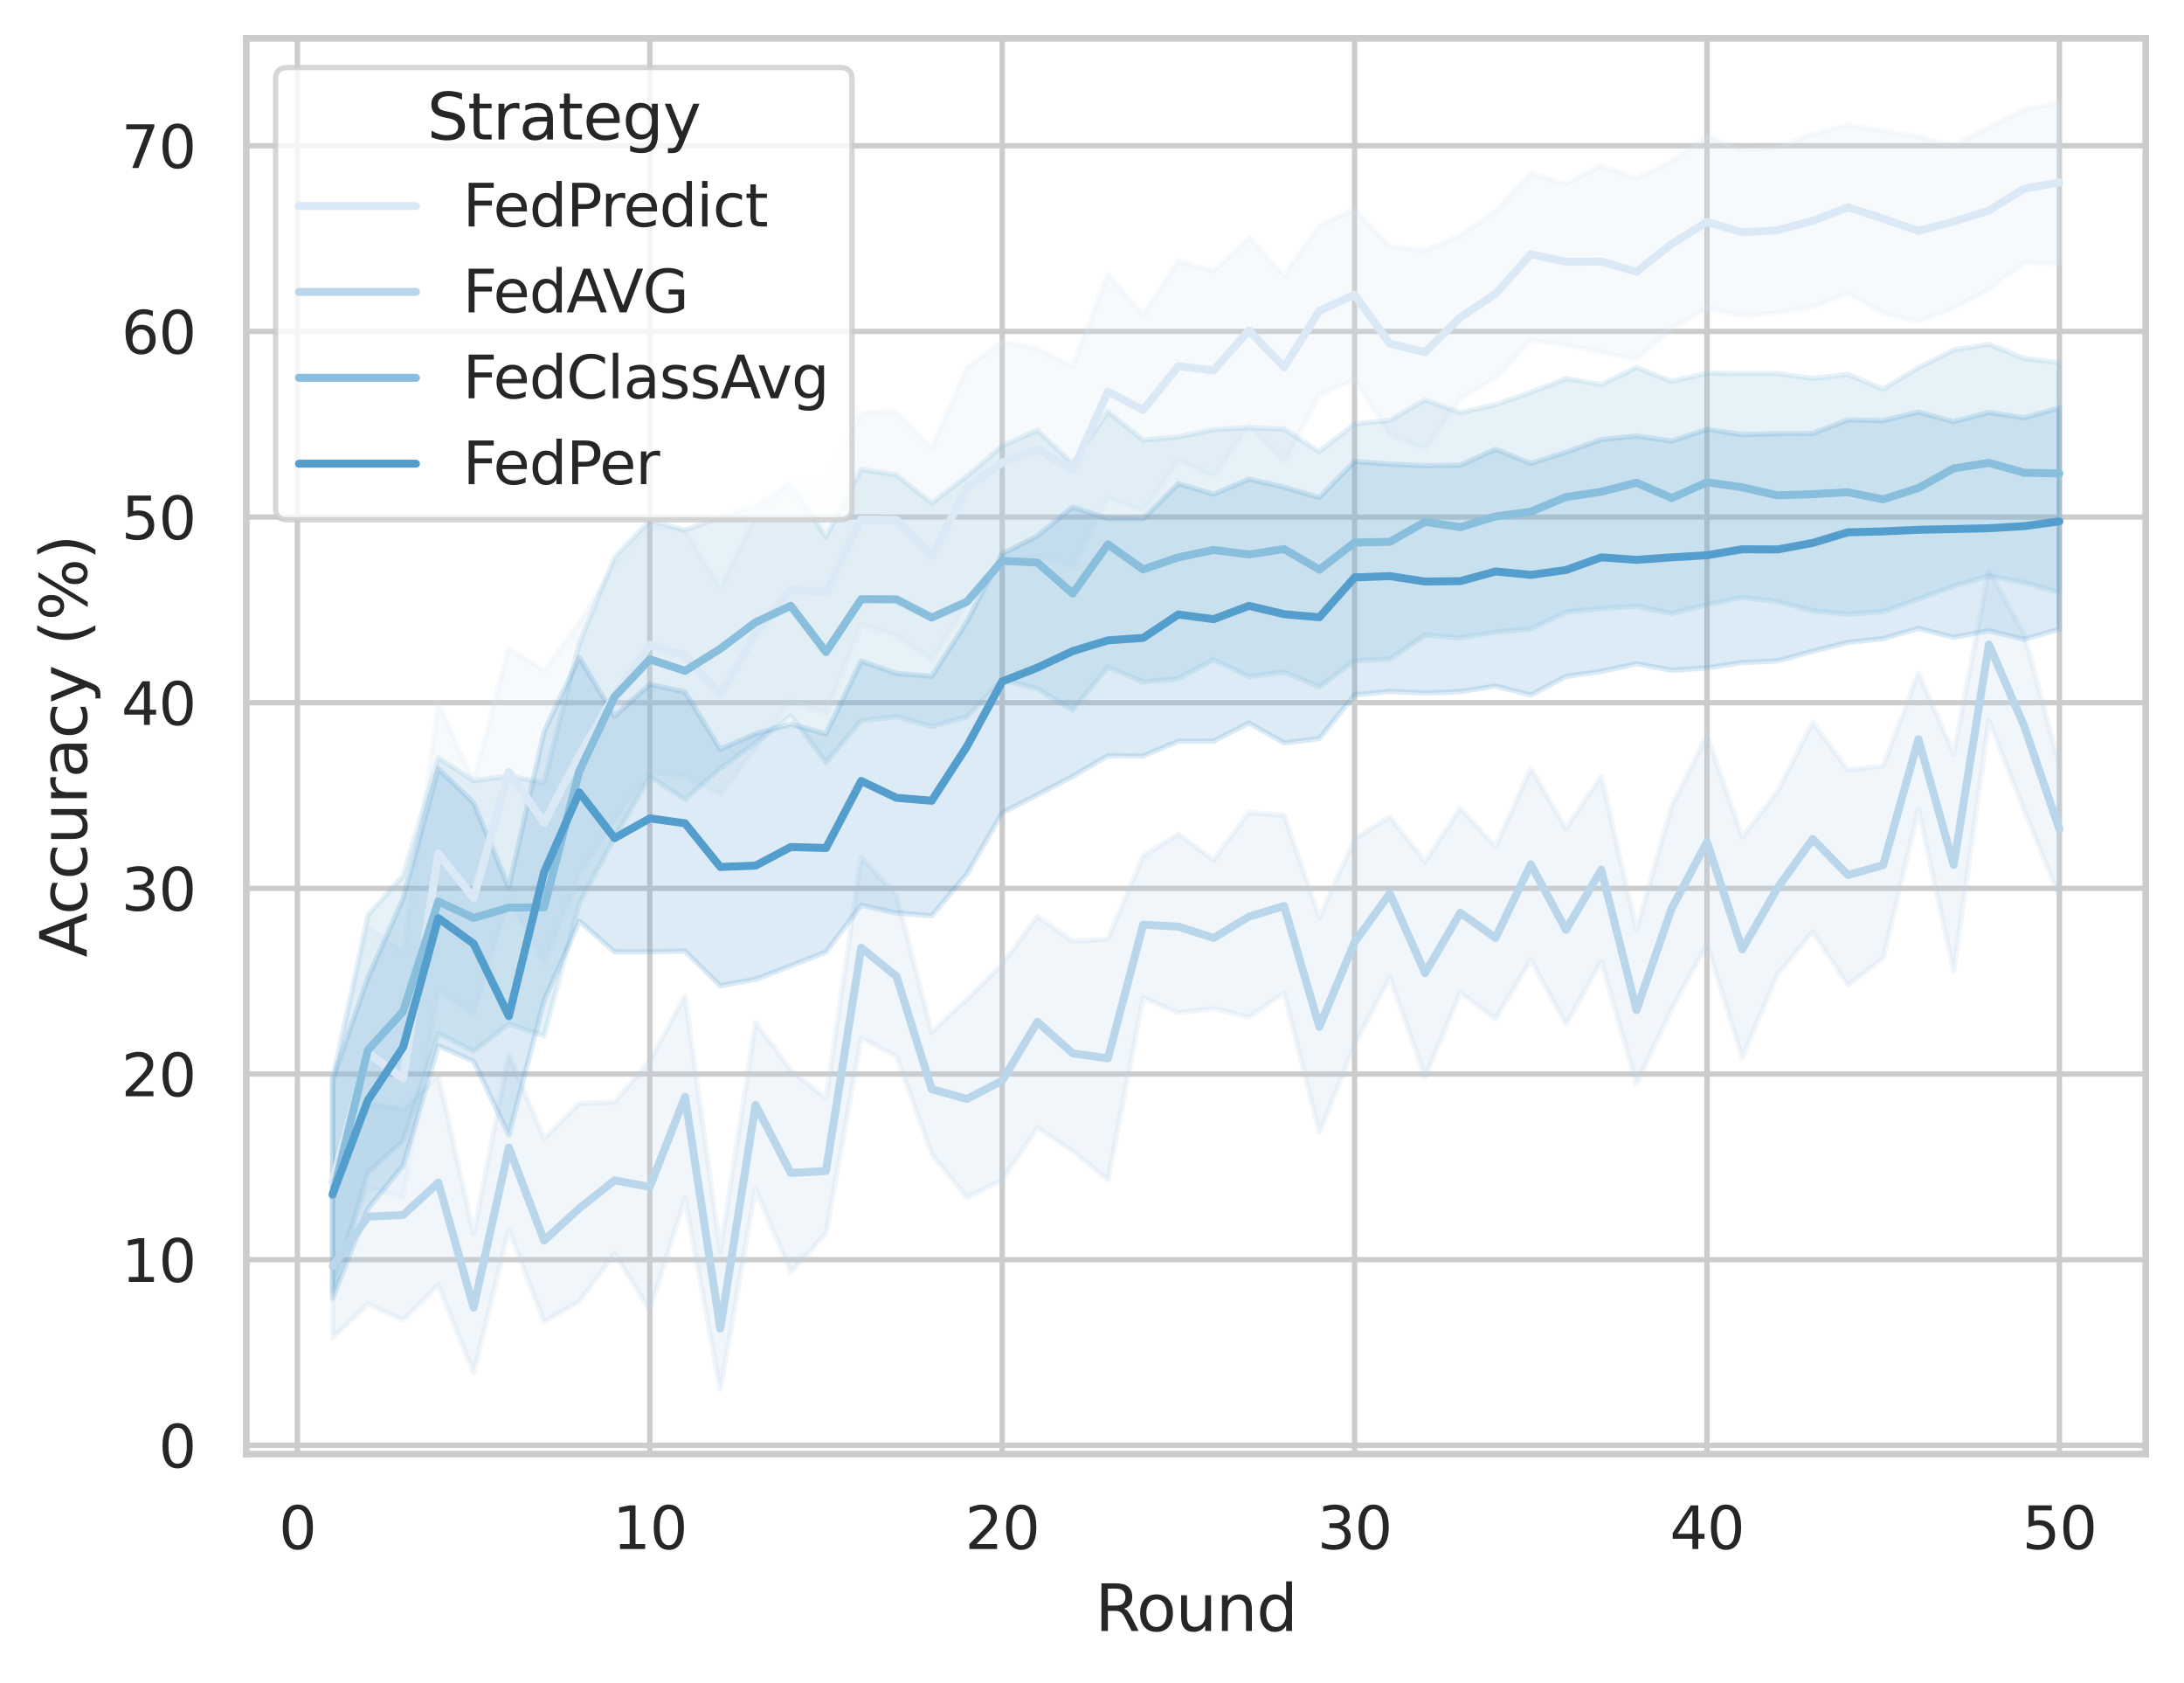 <?xml version="1.0" encoding="utf-8" standalone="no"?>
<!DOCTYPE svg PUBLIC "-//W3C//DTD SVG 1.1//EN"
  "http://www.w3.org/Graphics/SVG/1.1/DTD/svg11.dtd">
<svg xmlns:xlink="http://www.w3.org/1999/xlink" width="410.631pt" height="316.272pt" viewBox="0 0 410.631 316.272" xmlns="http://www.w3.org/2000/svg" version="1.1">
 <defs>
  <style type="text/css">*{stroke-linejoin: round; stroke-linecap: butt}</style>
 </defs>
 <g id="figure_1">
  <g id="patch_1">
   <path d="M 0 316.272 
L 410.631 316.272 
L 410.631 0 
L 0 0 
z
" style="fill: #ffffff"/>
  </g>
  <g id="axes_1">
   <g id="patch_2">
    <path d="M 46.311 273.312 
L 403.431 273.312 
L 403.431 7.2 
L 46.311 7.2 
z
" style="fill: #ffffff"/>
   </g>
   <g id="matplotlib.axis_1">
    <g id="xtick_1">
     <g id="line2d_1">
      <path d="M 55.918 273.312 
L 55.918 7.2 
" clip-path="url(#p1d0b6d1789)" style="fill: none; stroke: #cccccc; stroke-linecap: round"/>
     </g>
     <g id="text_1">
      <!-- 0 -->
      <g style="fill: #262626" transform="translate(52.419 291.17) scale(0.11 -0.11)">
       <defs>
        <path id="DejaVuSans-30" d="M 2034 4250 
Q 1547 4250 1301 3770 
Q 1056 3291 1056 2328 
Q 1056 1369 1301 889 
Q 1547 409 2034 409 
Q 2525 409 2770 889 
Q 3016 1369 3016 2328 
Q 3016 3291 2770 3770 
Q 2525 4250 2034 4250 
z
M 2034 4750 
Q 2819 4750 3233 4129 
Q 3647 3509 3647 2328 
Q 3647 1150 3233 529 
Q 2819 -91 2034 -91 
Q 1250 -91 836 529 
Q 422 1150 422 2328 
Q 422 3509 836 4129 
Q 1250 4750 2034 4750 
z
" transform="scale(0.016)"/>
       </defs>
       <use xlink:href="#DejaVuSans-30"/>
      </g>
     </g>
    </g>
    <g id="xtick_2">
     <g id="line2d_2">
      <path d="M 122.174 273.312 
L 122.174 7.2 
" clip-path="url(#p1d0b6d1789)" style="fill: none; stroke: #cccccc; stroke-linecap: round"/>
     </g>
     <g id="text_2">
      <!-- 10 -->
      <g style="fill: #262626" transform="translate(115.176 291.17) scale(0.11 -0.11)">
       <defs>
        <path id="DejaVuSans-31" d="M 794 531 
L 1825 531 
L 1825 4091 
L 703 3866 
L 703 4441 
L 1819 4666 
L 2450 4666 
L 2450 531 
L 3481 531 
L 3481 0 
L 794 0 
L 794 531 
z
" transform="scale(0.016)"/>
       </defs>
       <use xlink:href="#DejaVuSans-31"/>
       <use xlink:href="#DejaVuSans-30" x="63.623"/>
      </g>
     </g>
    </g>
    <g id="xtick_3">
     <g id="line2d_3">
      <path d="M 188.43 273.312 
L 188.43 7.2 
" clip-path="url(#p1d0b6d1789)" style="fill: none; stroke: #cccccc; stroke-linecap: round"/>
     </g>
     <g id="text_3">
      <!-- 20 -->
      <g style="fill: #262626" transform="translate(181.432 291.17) scale(0.11 -0.11)">
       <defs>
        <path id="DejaVuSans-32" d="M 1228 531 
L 3431 531 
L 3431 0 
L 469 0 
L 469 531 
Q 828 903 1448 1529 
Q 2069 2156 2228 2338 
Q 2531 2678 2651 2914 
Q 2772 3150 2772 3378 
Q 2772 3750 2511 3984 
Q 2250 4219 1831 4219 
Q 1534 4219 1204 4116 
Q 875 4013 500 3803 
L 500 4441 
Q 881 4594 1212 4672 
Q 1544 4750 1819 4750 
Q 2544 4750 2975 4387 
Q 3406 4025 3406 3419 
Q 3406 3131 3298 2873 
Q 3191 2616 2906 2266 
Q 2828 2175 2409 1742 
Q 1991 1309 1228 531 
z
" transform="scale(0.016)"/>
       </defs>
       <use xlink:href="#DejaVuSans-32"/>
       <use xlink:href="#DejaVuSans-30" x="63.623"/>
      </g>
     </g>
    </g>
    <g id="xtick_4">
     <g id="line2d_4">
      <path d="M 254.686 273.312 
L 254.686 7.2 
" clip-path="url(#p1d0b6d1789)" style="fill: none; stroke: #cccccc; stroke-linecap: round"/>
     </g>
     <g id="text_4">
      <!-- 30 -->
      <g style="fill: #262626" transform="translate(247.688 291.17) scale(0.11 -0.11)">
       <defs>
        <path id="DejaVuSans-33" d="M 2597 2516 
Q 3050 2419 3304 2112 
Q 3559 1806 3559 1356 
Q 3559 666 3084 287 
Q 2609 -91 1734 -91 
Q 1441 -91 1130 -33 
Q 819 25 488 141 
L 488 750 
Q 750 597 1062 519 
Q 1375 441 1716 441 
Q 2309 441 2620 675 
Q 2931 909 2931 1356 
Q 2931 1769 2642 2001 
Q 2353 2234 1838 2234 
L 1294 2234 
L 1294 2753 
L 1863 2753 
Q 2328 2753 2575 2939 
Q 2822 3125 2822 3475 
Q 2822 3834 2567 4026 
Q 2313 4219 1838 4219 
Q 1578 4219 1281 4162 
Q 984 4106 628 3988 
L 628 4550 
Q 988 4650 1302 4700 
Q 1616 4750 1894 4750 
Q 2613 4750 3031 4423 
Q 3450 4097 3450 3541 
Q 3450 3153 3228 2886 
Q 3006 2619 2597 2516 
z
" transform="scale(0.016)"/>
       </defs>
       <use xlink:href="#DejaVuSans-33"/>
       <use xlink:href="#DejaVuSans-30" x="63.623"/>
      </g>
     </g>
    </g>
    <g id="xtick_5">
     <g id="line2d_5">
      <path d="M 320.942 273.312 
L 320.942 7.2 
" clip-path="url(#p1d0b6d1789)" style="fill: none; stroke: #cccccc; stroke-linecap: round"/>
     </g>
     <g id="text_5">
      <!-- 40 -->
      <g style="fill: #262626" transform="translate(313.944 291.17) scale(0.11 -0.11)">
       <defs>
        <path id="DejaVuSans-34" d="M 2419 4116 
L 825 1625 
L 2419 1625 
L 2419 4116 
z
M 2253 4666 
L 3047 4666 
L 3047 1625 
L 3713 1625 
L 3713 1100 
L 3047 1100 
L 3047 0 
L 2419 0 
L 2419 1100 
L 313 1100 
L 313 1709 
L 2253 4666 
z
" transform="scale(0.016)"/>
       </defs>
       <use xlink:href="#DejaVuSans-34"/>
       <use xlink:href="#DejaVuSans-30" x="63.623"/>
      </g>
     </g>
    </g>
    <g id="xtick_6">
     <g id="line2d_6">
      <path d="M 387.199 273.312 
L 387.199 7.2 
" clip-path="url(#p1d0b6d1789)" style="fill: none; stroke: #cccccc; stroke-linecap: round"/>
     </g>
     <g id="text_6">
      <!-- 50 -->
      <g style="fill: #262626" transform="translate(380.2 291.17) scale(0.11 -0.11)">
       <defs>
        <path id="DejaVuSans-35" d="M 691 4666 
L 3169 4666 
L 3169 4134 
L 1269 4134 
L 1269 2991 
Q 1406 3038 1543 3061 
Q 1681 3084 1819 3084 
Q 2600 3084 3056 2656 
Q 3513 2228 3513 1497 
Q 3513 744 3044 326 
Q 2575 -91 1722 -91 
Q 1428 -91 1123 -41 
Q 819 9 494 109 
L 494 744 
Q 775 591 1075 516 
Q 1375 441 1709 441 
Q 2250 441 2565 725 
Q 2881 1009 2881 1497 
Q 2881 1984 2565 2268 
Q 2250 2553 1709 2553 
Q 1456 2553 1204 2497 
Q 953 2441 691 2322 
L 691 4666 
z
" transform="scale(0.016)"/>
       </defs>
       <use xlink:href="#DejaVuSans-35"/>
       <use xlink:href="#DejaVuSans-30" x="63.623"/>
      </g>
     </g>
    </g>
    <g id="text_7">
     <!-- Round -->
     <g style="fill: #262626" transform="translate(205.887 306.576) scale(0.12 -0.12)">
      <defs>
       <path id="DejaVuSans-52" d="M 2841 2188 
Q 3044 2119 3236 1894 
Q 3428 1669 3622 1275 
L 4263 0 
L 3584 0 
L 2988 1197 
Q 2756 1666 2539 1819 
Q 2322 1972 1947 1972 
L 1259 1972 
L 1259 0 
L 628 0 
L 628 4666 
L 2053 4666 
Q 2853 4666 3247 4331 
Q 3641 3997 3641 3322 
Q 3641 2881 3436 2590 
Q 3231 2300 2841 2188 
z
M 1259 4147 
L 1259 2491 
L 2053 2491 
Q 2509 2491 2742 2702 
Q 2975 2913 2975 3322 
Q 2975 3731 2742 3939 
Q 2509 4147 2053 4147 
L 1259 4147 
z
" transform="scale(0.016)"/>
       <path id="DejaVuSans-6f" d="M 1959 3097 
Q 1497 3097 1228 2736 
Q 959 2375 959 1747 
Q 959 1119 1226 758 
Q 1494 397 1959 397 
Q 2419 397 2687 759 
Q 2956 1122 2956 1747 
Q 2956 2369 2687 2733 
Q 2419 3097 1959 3097 
z
M 1959 3584 
Q 2709 3584 3137 3096 
Q 3566 2609 3566 1747 
Q 3566 888 3137 398 
Q 2709 -91 1959 -91 
Q 1206 -91 779 398 
Q 353 888 353 1747 
Q 353 2609 779 3096 
Q 1206 3584 1959 3584 
z
" transform="scale(0.016)"/>
       <path id="DejaVuSans-75" d="M 544 1381 
L 544 3500 
L 1119 3500 
L 1119 1403 
Q 1119 906 1312 657 
Q 1506 409 1894 409 
Q 2359 409 2629 706 
Q 2900 1003 2900 1516 
L 2900 3500 
L 3475 3500 
L 3475 0 
L 2900 0 
L 2900 538 
Q 2691 219 2414 64 
Q 2138 -91 1772 -91 
Q 1169 -91 856 284 
Q 544 659 544 1381 
z
M 1991 3584 
L 1991 3584 
z
" transform="scale(0.016)"/>
       <path id="DejaVuSans-6e" d="M 3513 2113 
L 3513 0 
L 2938 0 
L 2938 2094 
Q 2938 2591 2744 2837 
Q 2550 3084 2163 3084 
Q 1697 3084 1428 2787 
Q 1159 2491 1159 1978 
L 1159 0 
L 581 0 
L 581 3500 
L 1159 3500 
L 1159 2956 
Q 1366 3272 1645 3428 
Q 1925 3584 2291 3584 
Q 2894 3584 3203 3211 
Q 3513 2838 3513 2113 
z
" transform="scale(0.016)"/>
       <path id="DejaVuSans-64" d="M 2906 2969 
L 2906 4863 
L 3481 4863 
L 3481 0 
L 2906 0 
L 2906 525 
Q 2725 213 2448 61 
Q 2172 -91 1784 -91 
Q 1150 -91 751 415 
Q 353 922 353 1747 
Q 353 2572 751 3078 
Q 1150 3584 1784 3584 
Q 2172 3584 2448 3432 
Q 2725 3281 2906 2969 
z
M 947 1747 
Q 947 1113 1208 752 
Q 1469 391 1925 391 
Q 2381 391 2643 752 
Q 2906 1113 2906 1747 
Q 2906 2381 2643 2742 
Q 2381 3103 1925 3103 
Q 1469 3103 1208 2742 
Q 947 2381 947 1747 
z
" transform="scale(0.016)"/>
      </defs>
      <use xlink:href="#DejaVuSans-52"/>
      <use xlink:href="#DejaVuSans-6f" x="64.982"/>
      <use xlink:href="#DejaVuSans-75" x="126.164"/>
      <use xlink:href="#DejaVuSans-6e" x="189.543"/>
      <use xlink:href="#DejaVuSans-64" x="252.922"/>
     </g>
    </g>
   </g>
   <g id="matplotlib.axis_2">
    <g id="ytick_1">
     <g id="line2d_7">
      <path d="M 46.311 271.674 
L 403.431 271.674 
" clip-path="url(#p1d0b6d1789)" style="fill: none; stroke: #cccccc; stroke-linecap: round"/>
     </g>
     <g id="text_8">
      <!-- 0 -->
      <g style="fill: #262626" transform="translate(29.812 275.854) scale(0.11 -0.11)">
       <use xlink:href="#DejaVuSans-30"/>
      </g>
     </g>
    </g>
    <g id="ytick_2">
     <g id="line2d_8">
      <path d="M 46.311 236.777 
L 403.431 236.777 
" clip-path="url(#p1d0b6d1789)" style="fill: none; stroke: #cccccc; stroke-linecap: round"/>
     </g>
     <g id="text_9">
      <!-- 10 -->
      <g style="fill: #262626" transform="translate(22.814 240.957) scale(0.11 -0.11)">
       <use xlink:href="#DejaVuSans-31"/>
       <use xlink:href="#DejaVuSans-30" x="63.623"/>
      </g>
     </g>
    </g>
    <g id="ytick_3">
     <g id="line2d_9">
      <path d="M 46.311 201.881 
L 403.431 201.881 
" clip-path="url(#p1d0b6d1789)" style="fill: none; stroke: #cccccc; stroke-linecap: round"/>
     </g>
     <g id="text_10">
      <!-- 20 -->
      <g style="fill: #262626" transform="translate(22.814 206.06) scale(0.11 -0.11)">
       <use xlink:href="#DejaVuSans-32"/>
       <use xlink:href="#DejaVuSans-30" x="63.623"/>
      </g>
     </g>
    </g>
    <g id="ytick_4">
     <g id="line2d_10">
      <path d="M 46.311 166.984 
L 403.431 166.984 
" clip-path="url(#p1d0b6d1789)" style="fill: none; stroke: #cccccc; stroke-linecap: round"/>
     </g>
     <g id="text_11">
      <!-- 30 -->
      <g style="fill: #262626" transform="translate(22.814 171.163) scale(0.11 -0.11)">
       <use xlink:href="#DejaVuSans-33"/>
       <use xlink:href="#DejaVuSans-30" x="63.623"/>
      </g>
     </g>
    </g>
    <g id="ytick_5">
     <g id="line2d_11">
      <path d="M 46.311 132.087 
L 403.431 132.087 
" clip-path="url(#p1d0b6d1789)" style="fill: none; stroke: #cccccc; stroke-linecap: round"/>
     </g>
     <g id="text_12">
      <!-- 40 -->
      <g style="fill: #262626" transform="translate(22.814 136.266) scale(0.11 -0.11)">
       <use xlink:href="#DejaVuSans-34"/>
       <use xlink:href="#DejaVuSans-30" x="63.623"/>
      </g>
     </g>
    </g>
    <g id="ytick_6">
     <g id="line2d_12">
      <path d="M 46.311 97.19 
L 403.431 97.19 
" clip-path="url(#p1d0b6d1789)" style="fill: none; stroke: #cccccc; stroke-linecap: round"/>
     </g>
     <g id="text_13">
      <!-- 50 -->
      <g style="fill: #262626" transform="translate(22.814 101.369) scale(0.11 -0.11)">
       <use xlink:href="#DejaVuSans-35"/>
       <use xlink:href="#DejaVuSans-30" x="63.623"/>
      </g>
     </g>
    </g>
    <g id="ytick_7">
     <g id="line2d_13">
      <path d="M 46.311 62.293 
L 403.431 62.293 
" clip-path="url(#p1d0b6d1789)" style="fill: none; stroke: #cccccc; stroke-linecap: round"/>
     </g>
     <g id="text_14">
      <!-- 60 -->
      <g style="fill: #262626" transform="translate(22.814 66.472) scale(0.11 -0.11)">
       <defs>
        <path id="DejaVuSans-36" d="M 2113 2584 
Q 1688 2584 1439 2293 
Q 1191 2003 1191 1497 
Q 1191 994 1439 701 
Q 1688 409 2113 409 
Q 2538 409 2786 701 
Q 3034 994 3034 1497 
Q 3034 2003 2786 2293 
Q 2538 2584 2113 2584 
z
M 3366 4563 
L 3366 3988 
Q 3128 4100 2886 4159 
Q 2644 4219 2406 4219 
Q 1781 4219 1451 3797 
Q 1122 3375 1075 2522 
Q 1259 2794 1537 2939 
Q 1816 3084 2150 3084 
Q 2853 3084 3261 2657 
Q 3669 2231 3669 1497 
Q 3669 778 3244 343 
Q 2819 -91 2113 -91 
Q 1303 -91 875 529 
Q 447 1150 447 2328 
Q 447 3434 972 4092 
Q 1497 4750 2381 4750 
Q 2619 4750 2861 4703 
Q 3103 4656 3366 4563 
z
" transform="scale(0.016)"/>
       </defs>
       <use xlink:href="#DejaVuSans-36"/>
       <use xlink:href="#DejaVuSans-30" x="63.623"/>
      </g>
     </g>
    </g>
    <g id="ytick_8">
     <g id="line2d_14">
      <path d="M 46.311 27.396 
L 403.431 27.396 
" clip-path="url(#p1d0b6d1789)" style="fill: none; stroke: #cccccc; stroke-linecap: round"/>
     </g>
     <g id="text_15">
      <!-- 70 -->
      <g style="fill: #262626" transform="translate(22.814 31.575) scale(0.11 -0.11)">
       <defs>
        <path id="DejaVuSans-37" d="M 525 4666 
L 3525 4666 
L 3525 4397 
L 1831 0 
L 1172 0 
L 2766 4134 
L 525 4134 
L 525 4666 
z
" transform="scale(0.016)"/>
       </defs>
       <use xlink:href="#DejaVuSans-37"/>
       <use xlink:href="#DejaVuSans-30" x="63.623"/>
      </g>
     </g>
    </g>
    <g id="text_16">
     <!-- Accuracy (%) -->
     <g style="fill: #262626" transform="translate(16.318 179.939) rotate(-90) scale(0.12 -0.12)">
      <defs>
       <path id="DejaVuSans-41" d="M 2188 4044 
L 1331 1722 
L 3047 1722 
L 2188 4044 
z
M 1831 4666 
L 2547 4666 
L 4325 0 
L 3669 0 
L 3244 1197 
L 1141 1197 
L 716 0 
L 50 0 
L 1831 4666 
z
" transform="scale(0.016)"/>
       <path id="DejaVuSans-63" d="M 3122 3366 
L 3122 2828 
Q 2878 2963 2633 3030 
Q 2388 3097 2138 3097 
Q 1578 3097 1268 2742 
Q 959 2388 959 1747 
Q 959 1106 1268 751 
Q 1578 397 2138 397 
Q 2388 397 2633 464 
Q 2878 531 3122 666 
L 3122 134 
Q 2881 22 2623 -34 
Q 2366 -91 2075 -91 
Q 1284 -91 818 406 
Q 353 903 353 1747 
Q 353 2603 823 3093 
Q 1294 3584 2113 3584 
Q 2378 3584 2631 3529 
Q 2884 3475 3122 3366 
z
" transform="scale(0.016)"/>
       <path id="DejaVuSans-72" d="M 2631 2963 
Q 2534 3019 2420 3045 
Q 2306 3072 2169 3072 
Q 1681 3072 1420 2755 
Q 1159 2438 1159 1844 
L 1159 0 
L 581 0 
L 581 3500 
L 1159 3500 
L 1159 2956 
Q 1341 3275 1631 3429 
Q 1922 3584 2338 3584 
Q 2397 3584 2469 3576 
Q 2541 3569 2628 3553 
L 2631 2963 
z
" transform="scale(0.016)"/>
       <path id="DejaVuSans-61" d="M 2194 1759 
Q 1497 1759 1228 1600 
Q 959 1441 959 1056 
Q 959 750 1161 570 
Q 1363 391 1709 391 
Q 2188 391 2477 730 
Q 2766 1069 2766 1631 
L 2766 1759 
L 2194 1759 
z
M 3341 1997 
L 3341 0 
L 2766 0 
L 2766 531 
Q 2569 213 2275 61 
Q 1981 -91 1556 -91 
Q 1019 -91 701 211 
Q 384 513 384 1019 
Q 384 1609 779 1909 
Q 1175 2209 1959 2209 
L 2766 2209 
L 2766 2266 
Q 2766 2663 2505 2880 
Q 2244 3097 1772 3097 
Q 1472 3097 1187 3025 
Q 903 2953 641 2809 
L 641 3341 
Q 956 3463 1253 3523 
Q 1550 3584 1831 3584 
Q 2591 3584 2966 3190 
Q 3341 2797 3341 1997 
z
" transform="scale(0.016)"/>
       <path id="DejaVuSans-79" d="M 2059 -325 
Q 1816 -950 1584 -1140 
Q 1353 -1331 966 -1331 
L 506 -1331 
L 506 -850 
L 844 -850 
Q 1081 -850 1212 -737 
Q 1344 -625 1503 -206 
L 1606 56 
L 191 3500 
L 800 3500 
L 1894 763 
L 2988 3500 
L 3597 3500 
L 2059 -325 
z
" transform="scale(0.016)"/>
       <path id="DejaVuSans-20" transform="scale(0.016)"/>
       <path id="DejaVuSans-28" d="M 1984 4856 
Q 1566 4138 1362 3434 
Q 1159 2731 1159 2009 
Q 1159 1288 1364 580 
Q 1569 -128 1984 -844 
L 1484 -844 
Q 1016 -109 783 600 
Q 550 1309 550 2009 
Q 550 2706 781 3412 
Q 1013 4119 1484 4856 
L 1984 4856 
z
" transform="scale(0.016)"/>
       <path id="DejaVuSans-25" d="M 4653 2053 
Q 4381 2053 4226 1822 
Q 4072 1591 4072 1178 
Q 4072 772 4226 539 
Q 4381 306 4653 306 
Q 4919 306 5073 539 
Q 5228 772 5228 1178 
Q 5228 1588 5073 1820 
Q 4919 2053 4653 2053 
z
M 4653 2450 
Q 5147 2450 5437 2106 
Q 5728 1763 5728 1178 
Q 5728 594 5436 251 
Q 5144 -91 4653 -91 
Q 4153 -91 3862 251 
Q 3572 594 3572 1178 
Q 3572 1766 3864 2108 
Q 4156 2450 4653 2450 
z
M 1428 4353 
Q 1159 4353 1004 4120 
Q 850 3888 850 3481 
Q 850 3069 1003 2837 
Q 1156 2606 1428 2606 
Q 1700 2606 1854 2837 
Q 2009 3069 2009 3481 
Q 2009 3884 1853 4118 
Q 1697 4353 1428 4353 
z
M 4250 4750 
L 4750 4750 
L 1831 -91 
L 1331 -91 
L 4250 4750 
z
M 1428 4750 
Q 1922 4750 2215 4408 
Q 2509 4066 2509 3481 
Q 2509 2891 2217 2550 
Q 1925 2209 1428 2209 
Q 931 2209 642 2551 
Q 353 2894 353 3481 
Q 353 4063 643 4406 
Q 934 4750 1428 4750 
z
" transform="scale(0.016)"/>
       <path id="DejaVuSans-29" d="M 513 4856 
L 1013 4856 
Q 1481 4119 1714 3412 
Q 1947 2706 1947 2009 
Q 1947 1309 1714 600 
Q 1481 -109 1013 -844 
L 513 -844 
Q 928 -128 1133 580 
Q 1338 1288 1338 2009 
Q 1338 2731 1133 3434 
Q 928 4138 513 4856 
z
" transform="scale(0.016)"/>
      </defs>
      <use xlink:href="#DejaVuSans-41"/>
      <use xlink:href="#DejaVuSans-63" x="66.658"/>
      <use xlink:href="#DejaVuSans-63" x="121.639"/>
      <use xlink:href="#DejaVuSans-75" x="176.619"/>
      <use xlink:href="#DejaVuSans-72" x="239.998"/>
      <use xlink:href="#DejaVuSans-61" x="281.111"/>
      <use xlink:href="#DejaVuSans-63" x="342.391"/>
      <use xlink:href="#DejaVuSans-79" x="397.371"/>
      <use xlink:href="#DejaVuSans-20" x="456.551"/>
      <use xlink:href="#DejaVuSans-28" x="488.338"/>
      <use xlink:href="#DejaVuSans-25" x="527.352"/>
      <use xlink:href="#DejaVuSans-29" x="622.371"/>
     </g>
    </g>
   </g>
   <g id="PolyCollection_1">
    <defs>
     <path id="md7a27f35f7" d="M 62.544 -114.423 
L 62.544 -76.66 
L 69.17 -93.193 
L 75.795 -91.163 
L 82.421 -130.268 
L 89.046 -125.777 
L 95.672 -147.566 
L 102.298 -135.223 
L 108.923 -152.21 
L 115.549 -162.301 
L 122.174 -171.283 
L 128.8 -170.285 
L 135.426 -166.965 
L 142.051 -175.596 
L 148.677 -184.479 
L 155.302 -182.231 
L 161.928 -198.784 
L 168.554 -196.896 
L 175.179 -192.263 
L 181.805 -202.95 
L 188.43 -210.553 
L 195.056 -211.672 
L 201.682 -209.897 
L 208.307 -222.706 
L 214.933 -220.211 
L 221.558 -229.883 
L 228.184 -226.701 
L 234.81 -236.324 
L 241.435 -229.489 
L 248.061 -242.024 
L 254.686 -244.942 
L 261.312 -234.632 
L 267.938 -231.903 
L 274.563 -241.413 
L 281.189 -245.248 
L 287.814 -252.316 
L 294.44 -251.424 
L 301.066 -250.097 
L 307.691 -248.728 
L 314.317 -254.572 
L 320.942 -258.313 
L 327.568 -256.888 
L 334.194 -257.475 
L 340.819 -258.598 
L 347.445 -261.09 
L 354.071 -257.455 
L 360.696 -255.841 
L 367.322 -258.361 
L 373.947 -261.936 
L 380.573 -266.931 
L 387.199 -266.628 
L 387.199 -296.976 
L 387.199 -296.976 
L 380.573 -295.692 
L 373.947 -292.418 
L 367.322 -288.888 
L 360.696 -290.58 
L 354.071 -291.644 
L 347.445 -292.781 
L 340.819 -291.069 
L 334.194 -288.616 
L 327.568 -288.09 
L 320.942 -290.653 
L 314.317 -285.944 
L 307.691 -282.751 
L 301.066 -285.073 
L 294.44 -281.685 
L 287.814 -283.686 
L 281.189 -276.536 
L 274.563 -272.026 
L 267.938 -269.167 
L 261.312 -270.005 
L 254.686 -276.888 
L 248.061 -273.848 
L 241.435 -264.452 
L 234.81 -271.596 
L 228.184 -265.32 
L 221.558 -267.18 
L 214.933 -257.059 
L 208.307 -264.62 
L 201.682 -247.449 
L 195.056 -250.747 
L 188.43 -252.049 
L 181.805 -247.155 
L 175.179 -231.974 
L 168.554 -238.824 
L 161.928 -238.667 
L 155.302 -225.186 
L 148.677 -226.464 
L 142.051 -219.308 
L 135.426 -205.623 
L 128.8 -216.584 
L 122.174 -217.449 
L 115.549 -210.133 
L 108.923 -199.159 
L 102.298 -190.224 
L 95.672 -194.373 
L 89.046 -169.451 
L 82.421 -183.837 
L 75.795 -137.276 
L 69.17 -141.973 
L 62.544 -114.423 
z
" style="stroke: #dbe9f6; stroke-opacity: 0.2"/>
    </defs>
    <g clip-path="url(#p1d0b6d1789)">
     <use xlink:href="#md7a27f35f7" x="0" y="316.272" style="fill: #dbe9f6; fill-opacity: 0.2; stroke: #dbe9f6; stroke-opacity: 0.2"/>
    </g>
   </g>
   <g id="PolyCollection_2">
    <defs>
     <path id="m94b61b3043" d="M 62.544 -93.558 
L 62.544 -64.791 
L 69.17 -71.172 
L 75.795 -68.148 
L 82.421 -74.742 
L 89.046 -58.199 
L 95.672 -85.134 
L 102.298 -67.809 
L 108.923 -71.667 
L 115.549 -80.61 
L 122.174 -70.02 
L 128.8 -91.023 
L 135.426 -55.056 
L 142.051 -92.829 
L 148.677 -77.101 
L 155.302 -84.463 
L 161.928 -121.155 
L 168.554 -117.75 
L 175.179 -99.394 
L 181.805 -91.165 
L 188.43 -94.516 
L 195.056 -104.272 
L 201.682 -99.929 
L 208.307 -94.507 
L 214.933 -128.694 
L 221.558 -125.92 
L 228.184 -126.697 
L 234.81 -125.106 
L 241.435 -129.668 
L 248.061 -103.39 
L 254.686 -119.908 
L 261.312 -132.548 
L 267.938 -113.904 
L 274.563 -129.626 
L 281.189 -124.803 
L 287.814 -135.825 
L 294.44 -123.721 
L 301.066 -135.56 
L 307.691 -112.554 
L 314.317 -126.654 
L 320.942 -138.728 
L 327.568 -117.513 
L 334.194 -133.11 
L 340.819 -141.143 
L 347.445 -131.12 
L 354.071 -136.141 
L 360.696 -164.17 
L 367.322 -133.707 
L 373.947 -180.823 
L 380.573 -163.954 
L 387.199 -147.739 
L 387.199 -172.39 
L 387.199 -172.39 
L 380.573 -197.069 
L 373.947 -209.027 
L 367.322 -174.56 
L 360.696 -189.788 
L 354.071 -172.323 
L 347.445 -171.52 
L 340.819 -180.471 
L 334.194 -167.499 
L 327.568 -158.885 
L 320.942 -178.1 
L 314.317 -164.74 
L 307.691 -141.467 
L 301.066 -170.336 
L 294.44 -160.518 
L 287.814 -171.82 
L 281.189 -157.104 
L 274.563 -164.337 
L 267.938 -154.258 
L 261.312 -162.756 
L 254.686 -158.624 
L 248.061 -143.798 
L 241.435 -163.046 
L 234.81 -163.54 
L 228.184 -154.643 
L 221.558 -159.465 
L 214.933 -155.406 
L 208.307 -139.737 
L 201.682 -139.385 
L 195.056 -144.014 
L 188.43 -135.029 
L 181.805 -128.469 
L 175.179 -122.244 
L 168.554 -147.953 
L 161.928 -155.085 
L 155.302 -109.785 
L 148.677 -115.142 
L 142.051 -124.074 
L 135.426 -81.164 
L 128.8 -129.078 
L 122.174 -116.856 
L 115.549 -109.114 
L 108.923 -108.817 
L 102.298 -102.204 
L 95.672 -117.981 
L 89.046 -84.311 
L 82.421 -114.222 
L 75.795 -107.681 
L 69.17 -109.041 
L 62.544 -93.558 
z
" style="stroke: #bad6eb; stroke-opacity: 0.2"/>
    </defs>
    <g clip-path="url(#p1d0b6d1789)">
     <use xlink:href="#m94b61b3043" x="0" y="316.272" style="fill: #bad6eb; fill-opacity: 0.2; stroke: #bad6eb; stroke-opacity: 0.2"/>
    </g>
   </g>
   <g id="PolyCollection_3">
    <defs>
     <path id="mf70899cc60" d="M 62.544 -113.132 
L 62.544 -73.622 
L 69.17 -95.899 
L 75.795 -101.832 
L 82.421 -122.039 
L 89.046 -118.64 
L 95.672 -123.808 
L 102.298 -121.525 
L 108.923 -146.515 
L 115.549 -158.824 
L 122.174 -170.319 
L 128.8 -166.012 
L 135.426 -171.819 
L 142.051 -176.692 
L 148.677 -181.717 
L 155.302 -172.962 
L 161.928 -180.809 
L 168.554 -181.566 
L 175.179 -179.715 
L 181.805 -181.556 
L 188.43 -188.468 
L 195.056 -186.831 
L 201.682 -182.763 
L 208.307 -190.908 
L 214.933 -188.078 
L 221.558 -188.708 
L 228.184 -192.285 
L 234.81 -189.086 
L 241.435 -189.949 
L 248.061 -187.149 
L 254.686 -192.08 
L 261.312 -192.39 
L 267.938 -196.883 
L 274.563 -196.38 
L 281.189 -197.476 
L 287.814 -198.051 
L 294.44 -201.224 
L 301.066 -201.899 
L 307.691 -202.332 
L 314.317 -200.967 
L 320.942 -202.633 
L 327.568 -203.977 
L 334.194 -203.196 
L 340.819 -201.46 
L 347.445 -200.835 
L 354.071 -201.292 
L 360.696 -203.672 
L 367.322 -206.104 
L 373.947 -207.996 
L 380.573 -206.76 
L 387.199 -204.899 
L 387.199 -248.078 
L 387.199 -248.078 
L 380.573 -248.896 
L 373.947 -251.546 
L 367.322 -250.506 
L 360.696 -247.165 
L 354.071 -243.132 
L 347.445 -245.878 
L 340.819 -245.136 
L 334.194 -246.052 
L 327.568 -246.087 
L 320.942 -246.106 
L 314.317 -244.578 
L 307.691 -247.199 
L 301.066 -243.987 
L 294.44 -245.114 
L 287.814 -242.505 
L 281.189 -240.187 
L 274.563 -238.717 
L 267.938 -241.08 
L 261.312 -237.256 
L 254.686 -236.602 
L 248.061 -231.383 
L 241.435 -235.609 
L 234.81 -235.855 
L 228.184 -235.51 
L 221.558 -234.157 
L 214.933 -233.539 
L 208.307 -238.893 
L 201.682 -229.108 
L 195.056 -235.408 
L 188.43 -232.44 
L 181.805 -226.764 
L 175.179 -221.67 
L 168.554 -226.983 
L 161.928 -228.044 
L 155.302 -215.355 
L 148.677 -225.343 
L 142.051 -221.354 
L 135.426 -218.989 
L 128.8 -216.625 
L 122.174 -218.39 
L 115.549 -211.55 
L 108.923 -195.289 
L 102.298 -169.173 
L 95.672 -170.371 
L 89.046 -169.543 
L 82.421 -173.789 
L 75.795 -151.695 
L 69.17 -144.233 
L 62.544 -113.132 
z
" style="stroke: #89bedc; stroke-opacity: 0.2"/>
    </defs>
    <g clip-path="url(#p1d0b6d1789)">
     <use xlink:href="#mf70899cc60" x="0" y="316.272" style="fill: #89bedc; fill-opacity: 0.2; stroke: #89bedc; stroke-opacity: 0.2"/>
    </g>
   </g>
   <g id="PolyCollection_4">
    <defs>
     <path id="m9eb075184e" d="M 62.544 -113.48 
L 62.544 -72.233 
L 69.17 -89.053 
L 75.795 -97.197 
L 82.421 -119.696 
L 89.046 -116.764 
L 95.672 -102.944 
L 102.298 -128.244 
L 108.923 -143.13 
L 115.549 -137.357 
L 122.174 -137.346 
L 128.8 -137.488 
L 135.426 -130.981 
L 142.051 -132.204 
L 148.677 -134.727 
L 155.302 -137.33 
L 161.928 -146.134 
L 168.554 -144.655 
L 175.179 -144.137 
L 181.805 -152.015 
L 188.43 -163.494 
L 195.056 -166.877 
L 201.682 -170.344 
L 208.307 -174.214 
L 214.933 -174.168 
L 221.558 -176.946 
L 228.184 -176.969 
L 234.81 -180.377 
L 241.435 -176.625 
L 248.061 -177.468 
L 254.686 -185.646 
L 261.312 -186.312 
L 267.938 -185.994 
L 274.563 -186.263 
L 281.189 -187.327 
L 287.814 -185.613 
L 294.44 -189.124 
L 301.066 -190.069 
L 307.691 -191.504 
L 314.317 -190.285 
L 320.942 -190.738 
L 327.568 -191.714 
L 334.194 -192.044 
L 340.819 -193.853 
L 347.445 -195.514 
L 354.071 -196.245 
L 360.696 -198.146 
L 367.322 -196.483 
L 373.947 -197.709 
L 380.573 -196.114 
L 387.199 -198.017 
L 387.199 -239.609 
L 387.199 -239.609 
L 380.573 -237.736 
L 373.947 -238.752 
L 367.322 -237.01 
L 360.696 -238.815 
L 354.071 -237.206 
L 347.445 -237.325 
L 340.819 -234.786 
L 334.194 -234.745 
L 327.568 -234.559 
L 320.942 -235.579 
L 314.317 -233.371 
L 307.691 -234.316 
L 301.066 -233.639 
L 294.44 -231.27 
L 287.814 -229.159 
L 281.189 -231.827 
L 274.563 -228.835 
L 267.938 -228.731 
L 261.312 -229.015 
L 254.686 -229.528 
L 248.061 -222.74 
L 241.435 -224.689 
L 234.81 -226.207 
L 228.184 -223.357 
L 221.558 -225.365 
L 214.933 -218.768 
L 208.307 -218.77 
L 201.682 -220.957 
L 195.056 -215.54 
L 188.43 -212.167 
L 181.805 -199.412 
L 175.179 -189.138 
L 168.554 -189.682 
L 161.928 -192.015 
L 155.302 -178.316 
L 148.677 -180.154 
L 142.051 -178.333 
L 135.426 -175.44 
L 128.8 -186.196 
L 122.174 -187.649 
L 115.549 -181.63 
L 108.923 -192.672 
L 102.298 -178.724 
L 95.672 -149.42 
L 89.046 -165.355 
L 82.421 -171.8 
L 75.795 -147.378 
L 69.17 -132.412 
L 62.544 -113.48 
z
" style="stroke: #539ecd; stroke-opacity: 0.2"/>
    </defs>
    <g clip-path="url(#p1d0b6d1789)">
     <use xlink:href="#m9eb075184e" x="0" y="316.272" style="fill: #539ecd; fill-opacity: 0.2; stroke: #539ecd; stroke-opacity: 0.2"/>
    </g>
   </g>
   <g id="line2d_15">
    <path d="M 62.544 222.207 
L 69.17 197.966 
L 75.795 202.672 
L 82.421 160.421 
L 89.046 168.797 
L 95.672 145.074 
L 102.298 154.636 
L 108.923 141.992 
L 115.549 130.686 
L 122.174 121.202 
L 128.8 123.297 
L 135.426 130.655 
L 142.051 119.142 
L 148.677 110.8 
L 155.302 111.321 
L 161.928 97.652 
L 168.554 97.715 
L 175.179 104.534 
L 181.805 91.688 
L 188.43 86.955 
L 195.056 84.357 
L 201.682 88.355 
L 208.307 73.639 
L 214.933 77.057 
L 221.558 68.821 
L 228.184 69.644 
L 234.81 62.088 
L 241.435 69.024 
L 248.061 58.428 
L 254.686 55.373 
L 261.312 64.619 
L 267.938 66.203 
L 274.563 59.666 
L 281.189 55.233 
L 287.814 47.785 
L 294.44 49.213 
L 301.066 49.166 
L 307.691 51.065 
L 314.317 45.839 
L 320.942 41.707 
L 327.568 43.676 
L 334.194 43.274 
L 340.819 41.507 
L 347.445 38.965 
L 354.071 41.089 
L 360.696 43.398 
L 367.322 41.649 
L 373.947 39.568 
L 380.573 35.46 
L 387.199 34.3 
" clip-path="url(#p1d0b6d1789)" style="fill: none; stroke: #dbe9f6; stroke-width: 1.5; stroke-linecap: round"/>
   </g>
   <g id="line2d_16">
    <path d="M 62.544 237.986 
L 69.17 228.695 
L 75.795 228.377 
L 82.421 222.294 
L 89.046 245.792 
L 95.672 215.702 
L 102.298 233.182 
L 108.923 227.122 
L 115.549 221.866 
L 122.174 223.102 
L 128.8 206.168 
L 135.426 249.729 
L 142.051 207.689 
L 148.677 220.47 
L 155.302 220.105 
L 161.928 178.152 
L 168.554 183.538 
L 175.179 204.726 
L 181.805 206.578 
L 188.43 203.135 
L 195.056 192.077 
L 201.682 197.993 
L 208.307 198.943 
L 214.933 173.812 
L 221.558 174.176 
L 228.184 176.311 
L 234.81 172.304 
L 241.435 170.297 
L 248.061 193.016 
L 254.686 177.087 
L 261.312 167.936 
L 267.938 182.908 
L 274.563 171.571 
L 281.189 176.287 
L 287.814 162.48 
L 294.44 174.777 
L 301.066 163.483 
L 307.691 189.856 
L 314.317 170.743 
L 320.942 158.259 
L 327.568 178.45 
L 334.194 166.934 
L 340.819 157.7 
L 347.445 164.472 
L 354.071 162.61 
L 360.696 138.941 
L 367.322 162.58 
L 373.947 121.148 
L 380.573 136.48 
L 387.199 155.855 
" clip-path="url(#p1d0b6d1789)" style="fill: none; stroke: #bad6eb; stroke-width: 1.5; stroke-linecap: round"/>
   </g>
   <g id="line2d_17">
    <path d="M 62.544 224.7 
L 69.17 197.387 
L 75.795 190.106 
L 82.421 169.439 
L 89.046 172.551 
L 95.672 170.6 
L 102.298 170.554 
L 108.923 144.942 
L 115.549 130.972 
L 122.174 123.937 
L 128.8 126.097 
L 135.426 121.952 
L 142.051 116.976 
L 148.677 113.872 
L 155.302 122.556 
L 161.928 112.634 
L 168.554 112.658 
L 175.179 116.083 
L 181.805 113.11 
L 188.43 105.424 
L 195.056 105.741 
L 201.682 111.576 
L 208.307 102.324 
L 214.933 107.032 
L 221.558 104.769 
L 228.184 103.372 
L 234.81 104.22 
L 241.435 103.209 
L 248.061 107.075 
L 254.686 101.982 
L 261.312 101.842 
L 267.938 98.085 
L 274.563 99.095 
L 281.189 97.063 
L 287.814 96.171 
L 294.44 93.432 
L 301.066 92.43 
L 307.691 90.73 
L 314.317 93.617 
L 320.942 90.641 
L 327.568 91.599 
L 334.194 93.114 
L 340.819 92.874 
L 347.445 92.533 
L 354.071 93.855 
L 360.696 91.736 
L 367.322 88.049 
L 373.947 86.999 
L 380.573 88.856 
L 387.199 88.995 
" clip-path="url(#p1d0b6d1789)" style="fill: none; stroke: #89bedc; stroke-width: 1.5; stroke-linecap: round"/>
   </g>
   <g id="line2d_18">
    <path d="M 62.544 224.448 
L 69.17 206.817 
L 75.795 196.82 
L 82.421 172.577 
L 89.046 177.388 
L 95.672 190.996 
L 102.298 163.917 
L 108.923 148.949 
L 115.549 157.544 
L 122.174 153.829 
L 128.8 154.757 
L 135.426 162.955 
L 142.051 162.717 
L 148.677 159.21 
L 155.302 159.395 
L 161.928 146.798 
L 168.554 149.965 
L 175.179 150.508 
L 181.805 140.288 
L 188.43 128.095 
L 195.056 125.495 
L 201.682 122.384 
L 208.307 120.366 
L 214.933 119.898 
L 221.558 115.503 
L 228.184 116.391 
L 234.81 113.881 
L 241.435 115.45 
L 248.061 116.029 
L 254.686 108.539 
L 261.312 108.292 
L 267.938 109.309 
L 274.563 109.233 
L 281.189 107.42 
L 287.814 108.057 
L 294.44 107.146 
L 301.066 104.768 
L 307.691 105.234 
L 314.317 104.764 
L 320.942 104.366 
L 327.568 103.247 
L 334.194 103.281 
L 340.819 102.05 
L 347.445 100.054 
L 354.071 99.884 
L 360.696 99.581 
L 367.322 99.448 
L 373.947 99.291 
L 380.573 98.896 
L 387.199 98.007 
" clip-path="url(#p1d0b6d1789)" style="fill: none; stroke: #539ecd; stroke-width: 1.5; stroke-linecap: round"/>
   </g>
   <g id="line2d_19"/>
   <g id="line2d_20"/>
   <g id="line2d_21"/>
   <g id="line2d_22"/>
   <g id="patch_3">
    <path d="M 46.311 273.312 
L 46.311 7.2 
" style="fill: none; stroke: #cccccc; stroke-width: 1.25; stroke-linejoin: miter; stroke-linecap: square"/>
   </g>
   <g id="patch_4">
    <path d="M 403.431 273.312 
L 403.431 7.2 
" style="fill: none; stroke: #cccccc; stroke-width: 1.25; stroke-linejoin: miter; stroke-linecap: square"/>
   </g>
   <g id="patch_5">
    <path d="M 46.311 273.312 
L 403.431 273.312 
" style="fill: none; stroke: #cccccc; stroke-width: 1.25; stroke-linejoin: miter; stroke-linecap: square"/>
   </g>
   <g id="patch_6">
    <path d="M 46.311 7.2 
L 403.431 7.2 
" style="fill: none; stroke: #cccccc; stroke-width: 1.25; stroke-linejoin: miter; stroke-linecap: square"/>
   </g>
   <g id="legend_1">
    <g id="patch_7">
     <path d="M 54.011 97.698 
L 157.996 97.698 
Q 160.196 97.698 160.196 95.498 
L 160.196 14.9 
Q 160.196 12.7 157.996 12.7 
L 54.011 12.7 
Q 51.811 12.7 51.811 14.9 
L 51.811 95.498 
Q 51.811 97.698 54.011 97.698 
z
" style="fill: #ffffff; opacity: 0.8; stroke: #cccccc; stroke-linejoin: miter"/>
    </g>
    <g id="text_17">
     <!-- Strategy -->
     <g style="fill: #262626" transform="translate(80.294 26.218) scale(0.12 -0.12)">
      <defs>
       <path id="DejaVuSans-53" d="M 3425 4513 
L 3425 3897 
Q 3066 4069 2747 4153 
Q 2428 4238 2131 4238 
Q 1616 4238 1336 4038 
Q 1056 3838 1056 3469 
Q 1056 3159 1242 3001 
Q 1428 2844 1947 2747 
L 2328 2669 
Q 3034 2534 3370 2195 
Q 3706 1856 3706 1288 
Q 3706 609 3251 259 
Q 2797 -91 1919 -91 
Q 1588 -91 1214 -16 
Q 841 59 441 206 
L 441 856 
Q 825 641 1194 531 
Q 1563 422 1919 422 
Q 2459 422 2753 634 
Q 3047 847 3047 1241 
Q 3047 1584 2836 1778 
Q 2625 1972 2144 2069 
L 1759 2144 
Q 1053 2284 737 2584 
Q 422 2884 422 3419 
Q 422 4038 858 4394 
Q 1294 4750 2059 4750 
Q 2388 4750 2728 4690 
Q 3069 4631 3425 4513 
z
" transform="scale(0.016)"/>
       <path id="DejaVuSans-74" d="M 1172 4494 
L 1172 3500 
L 2356 3500 
L 2356 3053 
L 1172 3053 
L 1172 1153 
Q 1172 725 1289 603 
Q 1406 481 1766 481 
L 2356 481 
L 2356 0 
L 1766 0 
Q 1100 0 847 248 
Q 594 497 594 1153 
L 594 3053 
L 172 3053 
L 172 3500 
L 594 3500 
L 594 4494 
L 1172 4494 
z
" transform="scale(0.016)"/>
       <path id="DejaVuSans-65" d="M 3597 1894 
L 3597 1613 
L 953 1613 
Q 991 1019 1311 708 
Q 1631 397 2203 397 
Q 2534 397 2845 478 
Q 3156 559 3463 722 
L 3463 178 
Q 3153 47 2828 -22 
Q 2503 -91 2169 -91 
Q 1331 -91 842 396 
Q 353 884 353 1716 
Q 353 2575 817 3079 
Q 1281 3584 2069 3584 
Q 2775 3584 3186 3129 
Q 3597 2675 3597 1894 
z
M 3022 2063 
Q 3016 2534 2758 2815 
Q 2500 3097 2075 3097 
Q 1594 3097 1305 2825 
Q 1016 2553 972 2059 
L 3022 2063 
z
" transform="scale(0.016)"/>
       <path id="DejaVuSans-67" d="M 2906 1791 
Q 2906 2416 2648 2759 
Q 2391 3103 1925 3103 
Q 1463 3103 1205 2759 
Q 947 2416 947 1791 
Q 947 1169 1205 825 
Q 1463 481 1925 481 
Q 2391 481 2648 825 
Q 2906 1169 2906 1791 
z
M 3481 434 
Q 3481 -459 3084 -895 
Q 2688 -1331 1869 -1331 
Q 1566 -1331 1297 -1286 
Q 1028 -1241 775 -1147 
L 775 -588 
Q 1028 -725 1275 -790 
Q 1522 -856 1778 -856 
Q 2344 -856 2625 -561 
Q 2906 -266 2906 331 
L 2906 616 
Q 2728 306 2450 153 
Q 2172 0 1784 0 
Q 1141 0 747 490 
Q 353 981 353 1791 
Q 353 2603 747 3093 
Q 1141 3584 1784 3584 
Q 2172 3584 2450 3431 
Q 2728 3278 2906 2969 
L 2906 3500 
L 3481 3500 
L 3481 434 
z
" transform="scale(0.016)"/>
      </defs>
      <use xlink:href="#DejaVuSans-53"/>
      <use xlink:href="#DejaVuSans-74" x="63.477"/>
      <use xlink:href="#DejaVuSans-72" x="102.686"/>
      <use xlink:href="#DejaVuSans-61" x="143.799"/>
      <use xlink:href="#DejaVuSans-74" x="205.078"/>
      <use xlink:href="#DejaVuSans-65" x="244.287"/>
      <use xlink:href="#DejaVuSans-67" x="305.811"/>
      <use xlink:href="#DejaVuSans-79" x="369.287"/>
     </g>
    </g>
    <g id="line2d_23">
     <path d="M 56.211 38.722 
L 67.211 38.722 
L 78.211 38.722 
" style="fill: none; stroke: #dbe9f6; stroke-width: 1.5; stroke-linecap: round"/>
    </g>
    <g id="text_18">
     <!-- FedPredict -->
     <g style="fill: #262626" transform="translate(87.011 42.572) scale(0.11 -0.11)">
      <defs>
       <path id="DejaVuSans-46" d="M 628 4666 
L 3309 4666 
L 3309 4134 
L 1259 4134 
L 1259 2759 
L 3109 2759 
L 3109 2228 
L 1259 2228 
L 1259 0 
L 628 0 
L 628 4666 
z
" transform="scale(0.016)"/>
       <path id="DejaVuSans-50" d="M 1259 4147 
L 1259 2394 
L 2053 2394 
Q 2494 2394 2734 2622 
Q 2975 2850 2975 3272 
Q 2975 3691 2734 3919 
Q 2494 4147 2053 4147 
L 1259 4147 
z
M 628 4666 
L 2053 4666 
Q 2838 4666 3239 4311 
Q 3641 3956 3641 3272 
Q 3641 2581 3239 2228 
Q 2838 1875 2053 1875 
L 1259 1875 
L 1259 0 
L 628 0 
L 628 4666 
z
" transform="scale(0.016)"/>
       <path id="DejaVuSans-69" d="M 603 3500 
L 1178 3500 
L 1178 0 
L 603 0 
L 603 3500 
z
M 603 4863 
L 1178 4863 
L 1178 4134 
L 603 4134 
L 603 4863 
z
" transform="scale(0.016)"/>
      </defs>
      <use xlink:href="#DejaVuSans-46"/>
      <use xlink:href="#DejaVuSans-65" x="52.02"/>
      <use xlink:href="#DejaVuSans-64" x="113.543"/>
      <use xlink:href="#DejaVuSans-50" x="177.02"/>
      <use xlink:href="#DejaVuSans-72" x="235.572"/>
      <use xlink:href="#DejaVuSans-65" x="274.436"/>
      <use xlink:href="#DejaVuSans-64" x="335.959"/>
      <use xlink:href="#DejaVuSans-69" x="399.436"/>
      <use xlink:href="#DejaVuSans-63" x="427.219"/>
      <use xlink:href="#DejaVuSans-74" x="482.199"/>
     </g>
    </g>
    <g id="line2d_24">
     <path d="M 56.211 54.868 
L 67.211 54.868 
L 78.211 54.868 
" style="fill: none; stroke: #bad6eb; stroke-width: 1.5; stroke-linecap: round"/>
    </g>
    <g id="text_19">
     <!-- FedAVG -->
     <g style="fill: #262626" transform="translate(87.011 58.718) scale(0.11 -0.11)">
      <defs>
       <path id="DejaVuSans-56" d="M 1831 0 
L 50 4666 
L 709 4666 
L 2188 738 
L 3669 4666 
L 4325 4666 
L 2547 0 
L 1831 0 
z
" transform="scale(0.016)"/>
       <path id="DejaVuSans-47" d="M 3809 666 
L 3809 1919 
L 2778 1919 
L 2778 2438 
L 4434 2438 
L 4434 434 
Q 4069 175 3628 42 
Q 3188 -91 2688 -91 
Q 1594 -91 976 548 
Q 359 1188 359 2328 
Q 359 3472 976 4111 
Q 1594 4750 2688 4750 
Q 3144 4750 3555 4637 
Q 3966 4525 4313 4306 
L 4313 3634 
Q 3963 3931 3569 4081 
Q 3175 4231 2741 4231 
Q 1884 4231 1454 3753 
Q 1025 3275 1025 2328 
Q 1025 1384 1454 906 
Q 1884 428 2741 428 
Q 3075 428 3337 486 
Q 3600 544 3809 666 
z
" transform="scale(0.016)"/>
      </defs>
      <use xlink:href="#DejaVuSans-46"/>
      <use xlink:href="#DejaVuSans-65" x="52.02"/>
      <use xlink:href="#DejaVuSans-64" x="113.543"/>
      <use xlink:href="#DejaVuSans-41" x="177.02"/>
      <use xlink:href="#DejaVuSans-56" x="239.053"/>
      <use xlink:href="#DejaVuSans-47" x="307.461"/>
     </g>
    </g>
    <g id="line2d_25">
     <path d="M 56.211 71.014 
L 67.211 71.014 
L 78.211 71.014 
" style="fill: none; stroke: #89bedc; stroke-width: 1.5; stroke-linecap: round"/>
    </g>
    <g id="text_20">
     <!-- FedClassAvg -->
     <g style="fill: #262626" transform="translate(87.011 74.864) scale(0.11 -0.11)">
      <defs>
       <path id="DejaVuSans-43" d="M 4122 4306 
L 4122 3641 
Q 3803 3938 3442 4084 
Q 3081 4231 2675 4231 
Q 1875 4231 1450 3742 
Q 1025 3253 1025 2328 
Q 1025 1406 1450 917 
Q 1875 428 2675 428 
Q 3081 428 3442 575 
Q 3803 722 4122 1019 
L 4122 359 
Q 3791 134 3420 21 
Q 3050 -91 2638 -91 
Q 1578 -91 968 557 
Q 359 1206 359 2328 
Q 359 3453 968 4101 
Q 1578 4750 2638 4750 
Q 3056 4750 3426 4639 
Q 3797 4528 4122 4306 
z
" transform="scale(0.016)"/>
       <path id="DejaVuSans-6c" d="M 603 4863 
L 1178 4863 
L 1178 0 
L 603 0 
L 603 4863 
z
" transform="scale(0.016)"/>
       <path id="DejaVuSans-73" d="M 2834 3397 
L 2834 2853 
Q 2591 2978 2328 3040 
Q 2066 3103 1784 3103 
Q 1356 3103 1142 2972 
Q 928 2841 928 2578 
Q 928 2378 1081 2264 
Q 1234 2150 1697 2047 
L 1894 2003 
Q 2506 1872 2764 1633 
Q 3022 1394 3022 966 
Q 3022 478 2636 193 
Q 2250 -91 1575 -91 
Q 1294 -91 989 -36 
Q 684 19 347 128 
L 347 722 
Q 666 556 975 473 
Q 1284 391 1588 391 
Q 1994 391 2212 530 
Q 2431 669 2431 922 
Q 2431 1156 2273 1281 
Q 2116 1406 1581 1522 
L 1381 1569 
Q 847 1681 609 1914 
Q 372 2147 372 2553 
Q 372 3047 722 3315 
Q 1072 3584 1716 3584 
Q 2034 3584 2315 3537 
Q 2597 3491 2834 3397 
z
" transform="scale(0.016)"/>
       <path id="DejaVuSans-76" d="M 191 3500 
L 800 3500 
L 1894 563 
L 2988 3500 
L 3597 3500 
L 2284 0 
L 1503 0 
L 191 3500 
z
" transform="scale(0.016)"/>
      </defs>
      <use xlink:href="#DejaVuSans-46"/>
      <use xlink:href="#DejaVuSans-65" x="52.02"/>
      <use xlink:href="#DejaVuSans-64" x="113.543"/>
      <use xlink:href="#DejaVuSans-43" x="177.02"/>
      <use xlink:href="#DejaVuSans-6c" x="246.844"/>
      <use xlink:href="#DejaVuSans-61" x="274.627"/>
      <use xlink:href="#DejaVuSans-73" x="335.906"/>
      <use xlink:href="#DejaVuSans-73" x="388.006"/>
      <use xlink:href="#DejaVuSans-41" x="440.105"/>
      <use xlink:href="#DejaVuSans-76" x="502.639"/>
      <use xlink:href="#DejaVuSans-67" x="561.818"/>
     </g>
    </g>
    <g id="line2d_26">
     <path d="M 56.211 87.16 
L 67.211 87.16 
L 78.211 87.16 
" style="fill: none; stroke: #539ecd; stroke-width: 1.5; stroke-linecap: round"/>
    </g>
    <g id="text_21">
     <!-- FedPer -->
     <g style="fill: #262626" transform="translate(87.011 91.01) scale(0.11 -0.11)">
      <use xlink:href="#DejaVuSans-46"/>
      <use xlink:href="#DejaVuSans-65" x="52.02"/>
      <use xlink:href="#DejaVuSans-64" x="113.543"/>
      <use xlink:href="#DejaVuSans-50" x="177.02"/>
      <use xlink:href="#DejaVuSans-65" x="233.697"/>
      <use xlink:href="#DejaVuSans-72" x="295.221"/>
     </g>
    </g>
   </g>
  </g>
 </g>
 <defs>
  <clipPath id="p1d0b6d1789">
   <rect x="46.311" y="7.2" width="357.12" height="266.112"/>
  </clipPath>
 </defs>
</svg>
